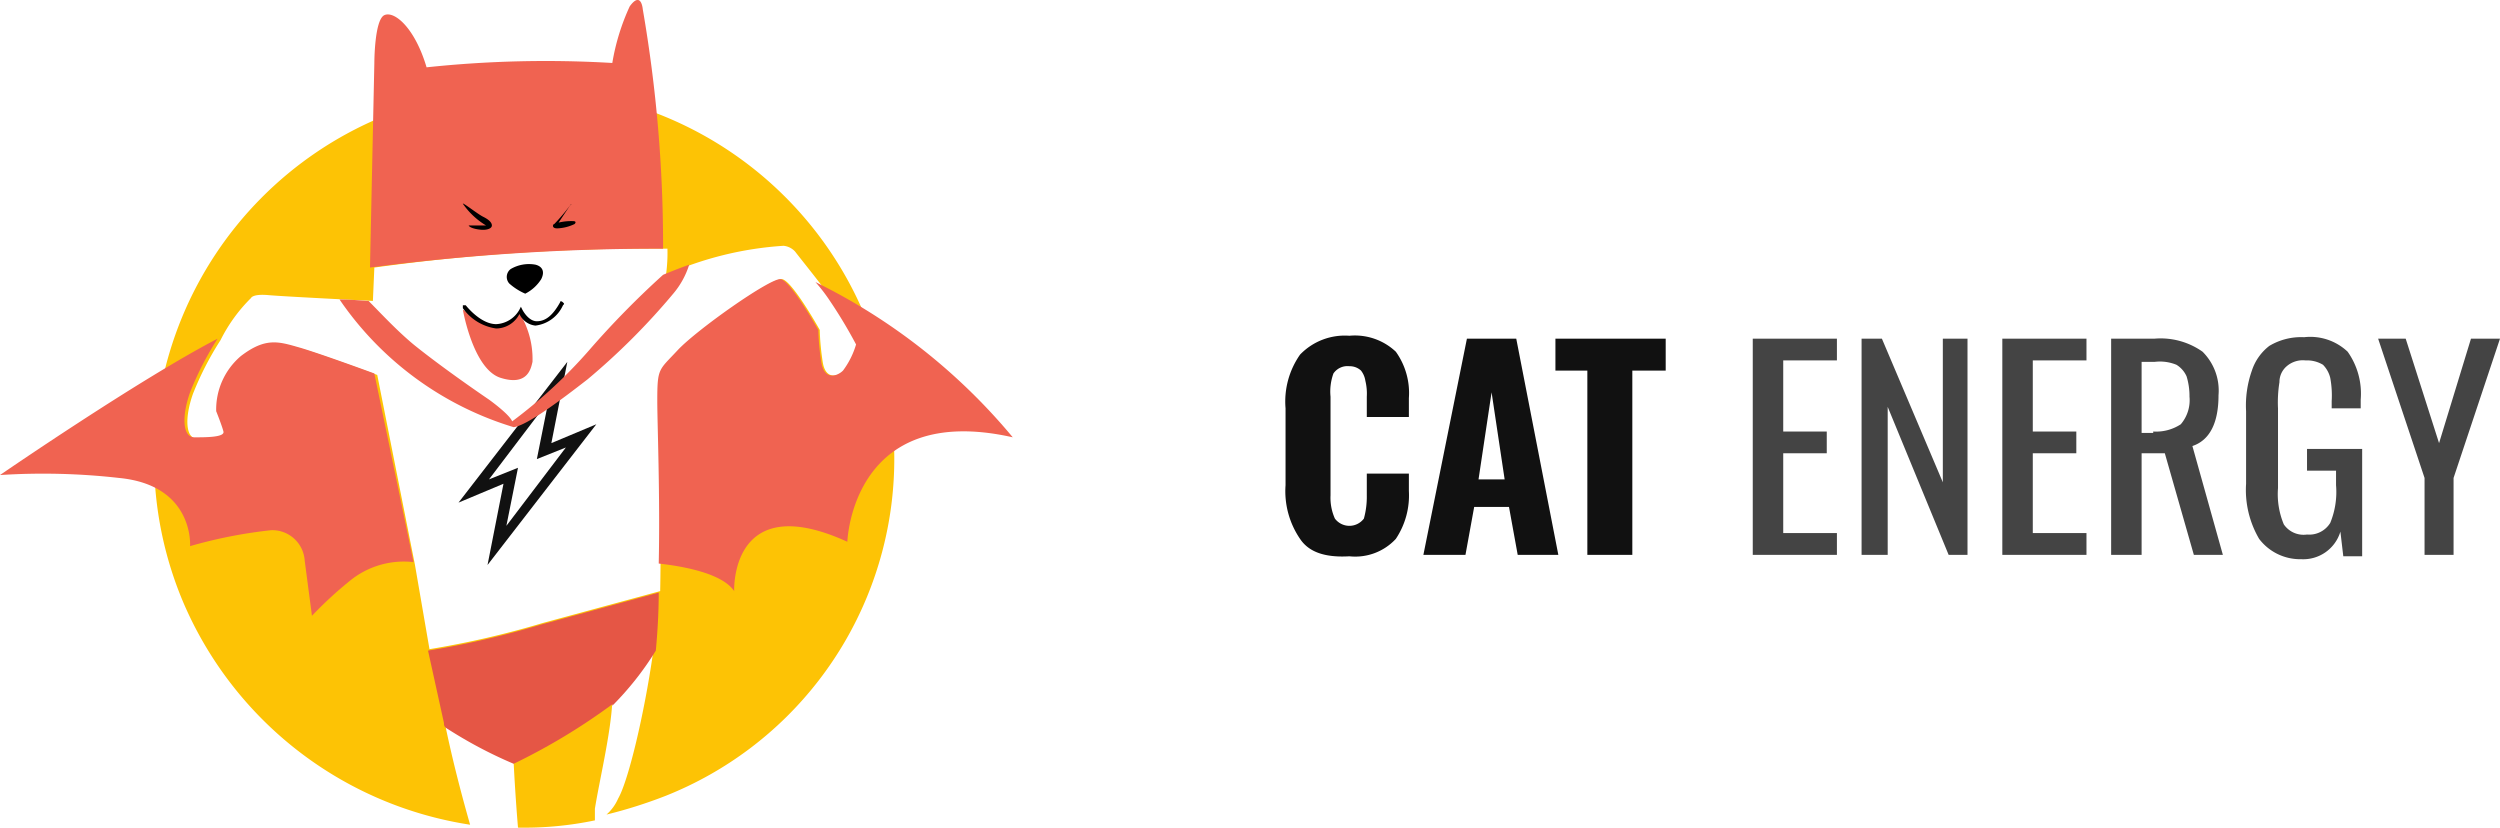 <svg xmlns="http://www.w3.org/2000/svg" viewBox="0 0 172.3 57.04">
    <path d="M59.6 21.74a25.48 25.48 0 10-47 19.7 25.75 25.75 0 0019.8 15.4c-.6-2.1-1.2-4.4-1.7-6.8a30.35 30.35 0 004.7 2.5s.1 2.1.3 4.5a23.8 23.8 0 005.3-.5v-.8c.3-1.9 1.1-5.2 1.2-7.4a17.57 17.57 0 002.9-3.7.6.6 0 01-.1.4c-.6 4.2-1.7 8.8-2.4 10a3.13 3.13 0 01-.8 1.1 32.38 32.38 0 004.1-1.3 25 25 0 0013.7-33.1zm-1.4 3.8c-.4.4-1.3.7-1.5-.6s-.2-2.2-.2-2.2-1.9-3.4-2.6-3.5-5.8 3.5-7.1 4.9-1.4 1.2-1.4 3.5c0 1.7.2 8.1.1 13.1l-8.1 2.2a61.9 61.9 0 01-7.8 1.8l-1-5.8-2.6-13.1s-3.8-1.4-5.2-1.8-2.3-.7-4 .6a4.83 4.83 0 00-1.7 3.8s.4 1 .5 1.4-1.2.4-2 .4-.9-1.4-.3-3.1a21.34 21.34 0 011.9-3.7 10.9 10.9 0 012.1-2.9s.1-.3 1.2-.2 7.2.4 7.2.4l.1-2.3a136.17 136.17 0 0120.2-1.3 10.87 10.87 0 01-.1 1.8 23.64 23.64 0 018.1-2 1.24 1.24 0 01.8.4c.3.4 2.4 3 2.6 3.4a32.52 32.52 0 011.8 3c-.2 0-.6 1.4-1 1.8z" fill="#fdc305"/>
    <path d="M56.2 19.44a11.46 11.46 0 011 1.3 32.52 32.52 0 011.8 3 5.71 5.71 0 01-.9 1.8c-.4.4-1.3.7-1.5-.6s-.2-2.2-.2-2.2-1.9-3.4-2.6-3.5-5.8 3.5-7.1 4.9-1.4 1.2-1.4 3.5c0 1.5.2 6.6.1 11.2 1.8.2 4.4.7 5.2 1.9 0 0-.3-7.1 7.8-3.4 0 0 .3-9.7 11.4-7.2a41.36 41.36 0 00-13.6-10.7zM45.7 17.14A95.5 95.5 0 0044.3.64s-.1-1.3-.9-.2a15.28 15.28 0 00-1.2 3.9 77.62 77.62 0 00-12.8.3c-.8-2.7-2.2-3.9-2.9-3.6s-.7 3.3-.7 3.3l-.3 14.1a152.23 152.23 0 0120.2-1.3z" fill="#f06351"/>
    <path d="M45.2 44.84c.1-1.1.2-2.5.2-4l-8.1 2.2a61.9 61.9 0 01-7.8 1.8l1.1 5a.37.37 0 00.1.3 30.35 30.35 0 004.7 2.5 42.67 42.67 0 006.8-4.1v.1a20.84 20.84 0 003-3.8z" fill="#e55645"/>
    <path d="M31.9 14.04c0-.1 1 .7 1.4.9s.6.4.6.6-.3.3-.6.3-.9-.1-1-.3h1.2a5.2 5.2 0 01-1.6-1.5zM39.3 14.14a12.67 12.67 0 01-1.1 1.3c-.1 0-.2.3.2.3a3 3 0 001.2-.3c.1-.1.1-.2-.1-.2a3.75 3.75 0 00-1 .1l.8-1.2c.1 0 .1-.1 0 0zM36.2 20.24a2.79 2.79 0 001.1-1c.3-.6 0-.9-.4-1a2.49 2.49 0 00-1.7.3.68.68 0 00-.1 1 4.13 4.13 0 001.1.7z"/>
    <path d="M35.8 21.44a1.79 1.79 0 01-.5.6 1.53 1.53 0 01-1 .4 3.31 3.31 0 01-1.5-.4 2.18 2.18 0 01-.5-.4 1.73 1.73 0 00-.4-.3s.7 4.1 2.6 4.7 2.1-.7 2.2-1.1a6 6 0 00-.8-3.2c0-.3 0-.1-.1-.3z" fill="#f06351"/>
    <path d="M34.2 22.64a3.39 3.39 0 01-2.3-1.4v-.2h.2s1 1.3 2.1 1.3a1.94 1.94 0 001.6-1l.1-.2.1.2s.4.8 1 .8 1.1-.4 1.6-1.3c0-.1.1-.1.2 0s.1.1 0 .2a2.39 2.39 0 01-1.9 1.4 1.37 1.37 0 01-1.1-.8 1.82 1.82 0 01-1.6 1z"/>
    <path d="M41.1 29.24l-3.1 1.3 1.1-5.6-7.5 9.7 3.1-1.3-1.1 5.6zm-7.4 3.8l4.1-5.4-.8 4 2-.8-4.1 5.4.8-4z" fill="#111"/>
    <path d="M45.7 18.94a60.38 60.38 0 00-5.1 5.2 34 34 0 01-5.3 4.9c-.2-.5-1.6-1.5-1.6-1.5s-3.1-2.1-5.2-3.8c-1.2-1-2.3-2.2-3.1-3-.3 0-1.1-.1-2-.1a22.38 22.38 0 0012 8.8c.9-.1 3.3-1.9 5.1-3.3a46.88 46.88 0 005.9-5.9 5.75 5.75 0 001.1-2c-1.1.4-1.8.7-1.8.7zM25.8 25.74s-3.8-1.4-5.2-1.8-2.3-.7-4 .6a4.83 4.83 0 00-1.7 3.8s.4 1 .5 1.4-1.2.4-2 .4-.9-1.4-.3-3.1a21.34 21.34 0 011.9-3.7c-5.4 2.8-15 9.4-15 9.4a46.36 46.36 0 018.2.2c5.2.5 4.9 4.7 4.9 4.7a32.83 32.83 0 015.6-1.1 2.24 2.24 0 012.3 2.1l.5 3.8a27 27 0 012.6-2.4 5.89 5.89 0 014.4-1.3z" fill="#f06351"/>
    <path d="M89.6 37.14a5.82 5.82 0 01-1-3.7v-5.3a5.63 5.63 0 011-3.7 4.28 4.28 0 013.4-1.3 4.11 4.11 0 013.2 1.1 4.89 4.89 0 01.9 3.2v1.3h-2.9v-1.4a3.75 3.75 0 00-.1-1.1 1.49 1.49 0 00-.3-.7 1.14 1.14 0 00-.8-.3 1.17 1.17 0 00-1.1.5 3.66 3.66 0 00-.2 1.6v6.8a3.51 3.51 0 00.3 1.6 1.25 1.25 0 002 0 5.67 5.67 0 00.2-1.6v-1.5h2.9v1.2a5.39 5.39 0 01-.9 3.3 3.81 3.81 0 01-3.2 1.2c-1.7.1-2.8-.3-3.4-1.2zM101.1 23.34h3.4l2.9 14.9h-2.8l-.6-3.3h-2.4l-.6 3.3h-2.9zm2.6 9.7l-.9-6-.9 6zM109.5 25.54h-2.3v-2.2h7.6v2.2h-2.3v12.7h-3.1v-12.7z" fill="#111"/>
    <path d="M120.8 23.34h5.8v1.5h-3.7v4.9h3v1.5h-3v5.5h3.7v1.5h-5.8zM128.3 23.34h1.4l4.2 9.9v-9.9h1.7v14.9h-1.3l-4.2-10.2v10.2h-1.8zM138 23.34h5.8v1.5h-3.7v4.9h3v1.5h-3v5.5h3.7v1.5H138zM145.5 23.34h3a5 5 0 013.3.9 3.78 3.78 0 011.1 3c0 1.9-.6 3.1-1.8 3.5l2.1 7.5h-2l-2-7h-1.6v7h-2.1zm2.9 6.4a3.09 3.09 0 001.9-.5 2.55 2.55 0 00.6-1.9 4.64 4.64 0 00-.2-1.4 1.78 1.78 0 00-.7-.8 3 3 0 00-1.5-.2h-.9v4.9h.8zM155.7 37.14a6.67 6.67 0 01-.9-3.8v-5a7.22 7.22 0 01.4-2.8 3.53 3.53 0 011.2-1.7 4.27 4.27 0 012.4-.6 3.75 3.75 0 013 1 5 5 0 01.9 3.3v.6h-2v-.5a6.66 6.66 0 00-.1-1.6 1.93 1.93 0 00-.5-.9 2.13 2.13 0 00-1.2-.3 1.7 1.7 0 00-1.3.4 1.43 1.43 0 00-.5 1.1 8.66 8.66 0 00-.1 1.8v5.5a5.4 5.4 0 00.4 2.5 1.65 1.65 0 001.6.7 1.7 1.7 0 001.6-.8 5.61 5.61 0 00.4-2.6v-1h-2v-1.5h3.8v7.4h-1.3l-.2-1.7a2.67 2.67 0 01-2.7 1.9 3.55 3.55 0 01-2.9-1.4zM167.1 32.94l-3.2-9.6h1.9l2.3 7.2 2.2-7.2h2l-3.2 9.6v5.3h-2z" fill="#444"/>
  </svg>
